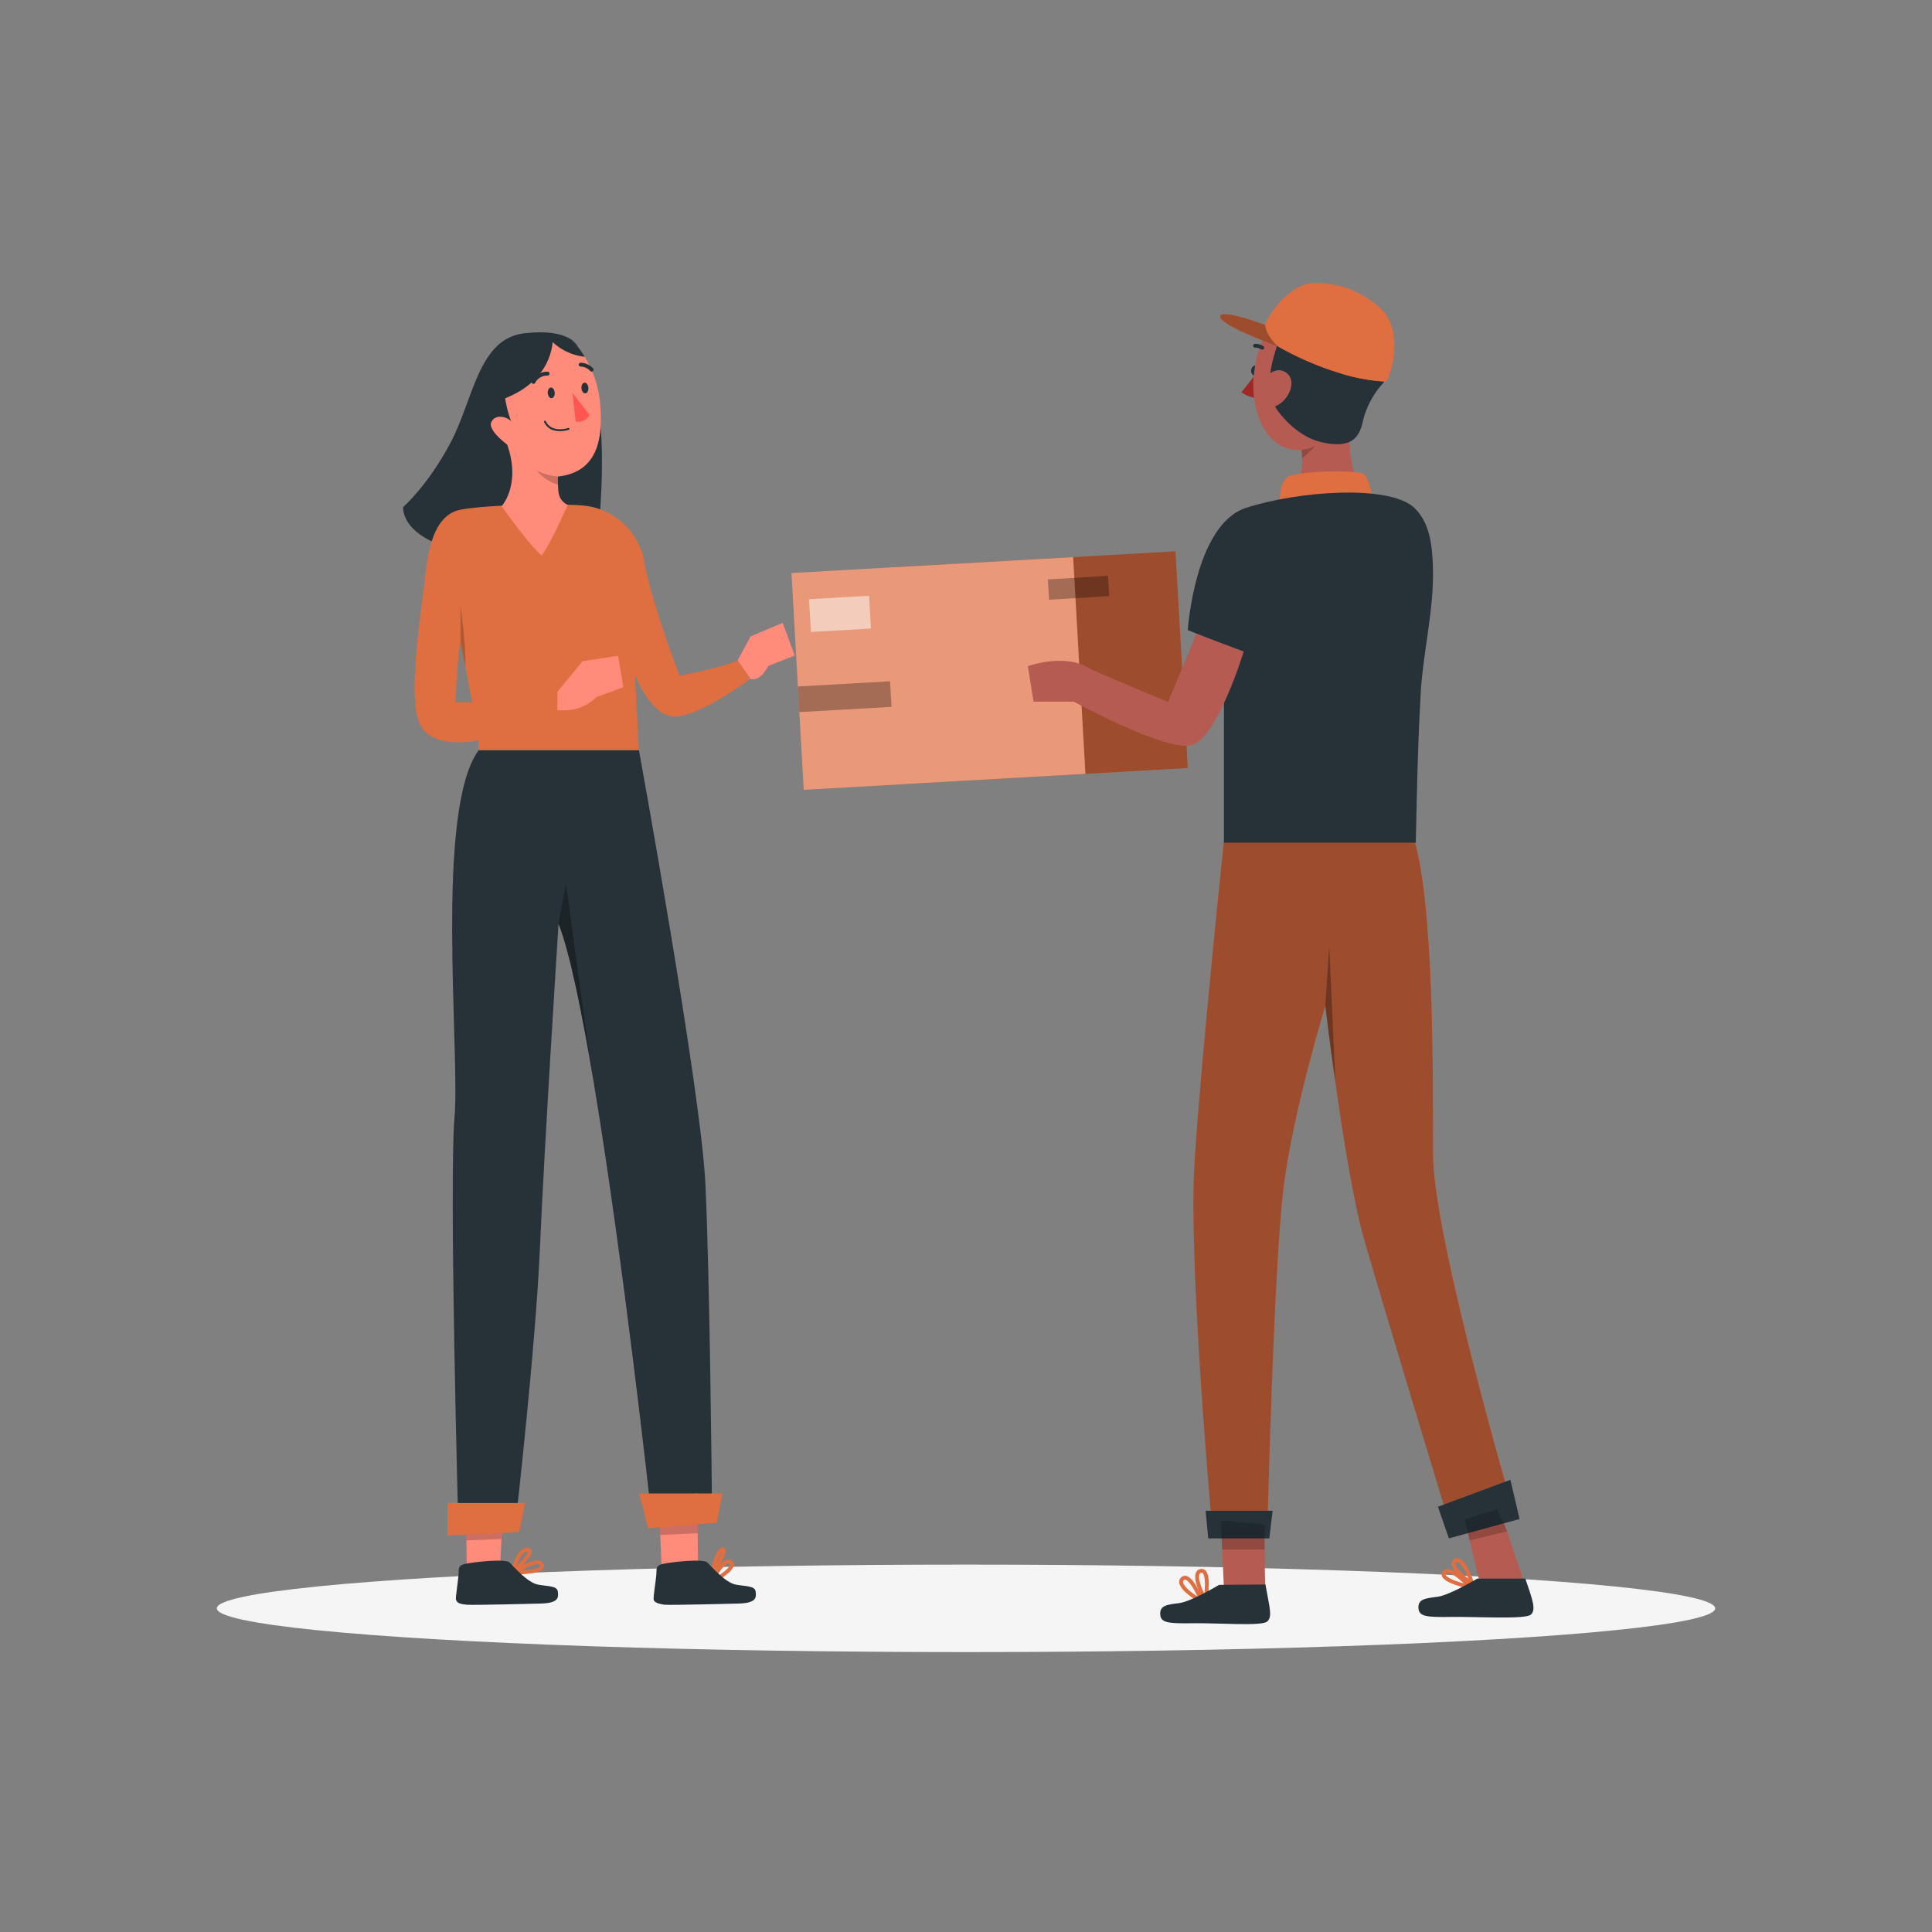 <svg xmlns="http://www.w3.org/2000/svg" viewBox="0 0 500 500"><rect x="0" y="0" width="500" height="500" fill="#808080" stroke="none"/><g id="freepik--Shadow--inject-225"><g id="freepik--Shape--inject-225"><ellipse id="freepik--path--inject-76--inject-225" cx="250" cy="416.24" rx="193.89" ry="11.32" style="fill:#f5f5f5"></ellipse></g></g><g id="freepik--character-1--inject-225"><path d="M149.47,89.58s-1.93-4.72-13.82-3.32-13.12,17.14-19.06,28.33-12.25,16.62-12.25,16.62-.87,6.82,12.07,10.67,38.3-2.58,38.3-2.58,3.28-29.79-1.59-38.88S149.47,89.58,149.47,89.58Z" style="fill:#263238"></path><path d="M184.23,387.15l-16.11,1s-6.83-62.08-14.35-107.28c0-.15,0-.32-.07-.49-3.08-18.45-6.27-34-9.15-41.29,0,0-3.7,57.87-4.8,83.56s-6.23,70.64-6.23,70.64l-14.89,2.21s-2.46-89.48-1-106.38-5.19-79.5,6.27-95h41.45s16.05,87.94,17.21,112.32S184.23,387.15,184.23,387.15Z" style="fill:#263238"></path><polygon points="130.02 393.49 129.78 398.29 129.22 409.4 120.88 410.64 120.69 398.65 120.62 394.04 130.02 393.49" style="fill:#ff8b7b"></polygon><path d="M180.65,405.66l-9.33,2.6s-.22-5.61-.44-11c-.14-3.47-.28-6.85-.37-8.58,0-.67-.06-1.08-.08-1.17l10.06-1,0,3.16.07,7.14Z" style="fill:#ff8b7b"></path><path d="M132.58,406.94s1.55-6.21,4-5.9S132.58,406.94,132.58,406.94Z" style="fill:none;stroke:#DF6E40;stroke-miterlimit:10"></path><path d="M133.28,406.94s5.83-4.11,6.91-2S133.28,406.94,133.28,406.94Z" style="fill:none;stroke:#DF6E40;stroke-miterlimit:10"></path><path d="M184.23,407.57S185.53,401,187,401,184.23,407.57,184.23,407.57Z" style="fill:none;stroke:#DF6E40;stroke-miterlimit:10"></path><path d="M183.92,409.61s3.42-6.73,5.21-5.28S183.92,409.61,183.92,409.61Z" style="fill:none;stroke:#DF6E40;stroke-miterlimit:10"></path><path d="M139.86,415s-17.78.46-19.07.3-2.72-.23-2.82-1.63c0-.68.61-4.81.71-6.25s-.26-2.19,1.55-2.65,10.6-1.48,11.66-.39,4.68,5.24,7.36,5.72,4.93.29,5.12,1.81S144.62,414.89,139.86,415Z" style="fill:#263238"></path><path d="M191.05,415s-17.77.46-19.07.3-2.58-.55-2.79-1.2.59-5.24.68-6.68-.26-2.19,1.55-2.65,10.6-1.48,11.66-.39,4.68,5.24,7.37,5.72,4.92.29,5.11,1.81S195.81,414.89,191.05,415Z" style="fill:#263238"></path><path d="M153.7,280.37c-3.08-18.45-6.27-34-9.15-41.29l1.91-10.48S151.41,266,153.7,280.37Z" style="opacity:0.3"></path><path d="M130,393.49l-.24,4.8c-2.34.09-7,.26-9.09.36l-.07-4.61Z" style="opacity:0.2"></path><path d="M180.58,396.8l-9.7.46c-.14-3.47-.28-6.85-.37-8.58l10,1Z" style="opacity:0.2"></path><polygon points="186.98 386.5 185.49 394.11 167.73 395.49 165.4 386.5 186.98 386.5" style="fill:#DF6E40"></polygon><polygon points="135.91 388.98 134.35 396.5 115.81 397.38 115.82 388.98 135.91 388.98" style="fill:#DF6E40"></polygon><path d="M190.9,170.89c-4,1.91-15,4-15,4s-7.2-18.61-9.1-29.19a17.7,17.7,0,0,0-15.23-14.8c-4.86-.63-25.38-.42-32.58,1.06s-8.45,12.05-9.09,18.4-4.65,30-1.27,37,15.23,4.22,15.23,4.22v2.54h41.46l-1-19.4s3.92,10.3,10,10.72,19.88-9.72,19.88-9.72Zm-73,10.85s.46-12.08,1.28-15.56l1.25,6.45,1.76,9.11Z" style="fill:#DF6E40"></path><path d="M144.27,179l6.52-7.89,9.15-1.4,1.4,8.13-7,2.56s-3.37,4.06-10.1,3.36Z" style="fill:#ff8b7b"></path><path d="M190.9,170.89l3.39-6.22,8.27-3.48,3.13,8.47-6.85,2.67s-1.79,3.94-4.55,3.43Z" style="fill:#ff8b7b"></path><path d="M144.41,123.32a17.36,17.36,0,0,0,0,2.16c.1,1.37-.16,3.88,2.53,5.2-1.39,3-4.74,10.52-6.77,13.07-3.09-2.53-10.35-12.74-10.35-12.74s5.1-5.53,1.44-15.95c0,0-5.14-3.76-4.11-5.83,1.18-2.41,4.53-1.11,5.24-.09-.75-1.1-4.24-13.17,0-17.61,2.64-2.77,5.28-2.8,10.2-3H143c3.15-.11,5.49,0,5.49,0l0,0a21.87,21.87,0,0,1,2.81,3.77l0,0a28,28,0,0,1,4,12C156.23,114.21,154.28,122.24,144.41,123.32Z" style="fill:#ff8b7b"></path><path d="M147.13,111s-4.48,1.52-6.11-1.88" style="fill:none;stroke:#263238;stroke-linecap:round;stroke-linejoin:round;stroke-width:0.5px"></path><path d="M141.72,96.7a4,4,0,0,0-3.66,2.14" style="fill:none;stroke:#263238;stroke-linecap:round;stroke-linejoin:round"></path><path d="M153.12,95.67a4,4,0,0,0-2.85-1.3" style="fill:none;stroke:#263238;stroke-linecap:round;stroke-linejoin:round"></path><path d="M149,109.16l-.88-7.49,4.41,5.66S152.1,109.28,149,109.16Z" style="fill:#ff5652"></path><path d="M141.76,101.73c.05.76.5,1.35,1,1.32s.85-.68.79-1.45-.49-1.35-1-1.31S141.7,101,141.76,101.73Z" style="fill:#263238"></path><path d="M150.48,100.48c.06.77.5,1.36,1,1.32s.85-.68.79-1.45-.5-1.35-1-1.31S150.43,99.72,150.48,100.48Z" style="fill:#263238"></path><path d="M129.35,103.6s-5.11-6.85-.89-11.29c2.64-2.77,9.74-4.58,14.65-4.79C143,88.68,143.11,98.84,129.35,103.6Z" style="fill:#263238"></path><path d="M151.38,92.33A14.3,14.3,0,0,1,143,88.5l-.39-.41a26.23,26.23,0,0,1,5.88.42l0,0a21.87,21.87,0,0,1,2.81,3.77Z" style="fill:#263238"></path><path d="M144.44,125.48a11.47,11.47,0,0,1-5.54-3.71,15.26,15.26,0,0,0,5.51,1.55A17.36,17.36,0,0,0,144.44,125.48Z" style="opacity:0.2"></path><path d="M120.44,172.63l-1.25-6.45v-9.26S120.63,166.69,120.44,172.63Z" style="opacity:0.2"></path></g><g id="freepik--character-2--inject-225"><rect x="232.85" y="144.69" width="73.01" height="56.19" transform="translate(-9.33 15.5) rotate(-3.24)" style="fill:#DF6E40"></rect><rect x="232.85" y="144.69" width="73.01" height="56.19" transform="translate(-9.33 15.5) rotate(-3.24)" style="opacity:0.3"></rect><rect x="206.36" y="146.19" width="73.01" height="56.19" transform="translate(-9.46 14.01) rotate(-3.24)" style="fill:#DF6E40"></rect><rect x="206.36" y="146.19" width="73.01" height="56.19" transform="translate(-9.46 14.01) rotate(-3.24)" style="fill:#fff;opacity:0.3"></rect><rect x="270.36" y="150.22" width="15.56" height="5.25" transform="matrix(1, -0.06, 0.06, 1, -8.19, 15.96)" style="opacity:0.3"></rect><rect x="209.61" y="154.62" width="15.56" height="8.5" transform="translate(-8.63 12.54) rotate(-3.24)" style="fill:#fff;opacity:0.5"></rect><rect x="206.67" y="176.99" width="23.88" height="6.63" transform="translate(-9.84 12.64) rotate(-3.24)" style="opacity:0.3"></rect><path d="M325.28,96.43l-4,5.1A8.66,8.66,0,0,0,325,103Z" style="fill:#a02724"></path><polygon points="394.32 409.21 382.7 408.55 380.34 398.64 379.05 393.21 378.57 391.21 387.51 390.6 388.15 390.55 390.05 396.3 394.32 409.21" style="fill:#b55b52"></polygon><path d="M327.5,410.84c.22.79-10.79-.62-10.79-.62l-.39-9.25-.3-7.14,0-.39h.09l11.18,1.11s0,3,0,6.41C327.31,405.34,327.37,410.41,327.5,410.84Z" style="fill:#b55b52"></path><path d="M350.82,123.25s-15.7,4.25-14.54,1.17a15.81,15.81,0,0,0,.69-5.77c0-1.28-.16-2.19-.16-2.19-5.68.33-9.5-3.78-11.2-8.84-2.19-6.49-1.39-13.74,1.27-19.9.21-.5.81-2.62,1.34-2.88L334.38,82s6,3.93,9.12,6.37,5.63,13.78,5.63,22.6S350.82,123.25,350.82,123.25Z" style="fill:#b55b52"></path><path d="M324.81,94.56a1.36,1.36,0,0,0-1,1.25,1.33,1.33,0,0,0,.66,1.36Z" style="fill:#263238"></path><path d="M324.81,89.48a3.34,3.34,0,0,1,1.85.51" style="fill:none;stroke:#263238;stroke-linecap:round;stroke-linejoin:round"></path><path d="M330.27,105.71s4.56,7.12,11.82,8.75,9.55-.89,10.52-5A22.25,22.25,0,0,1,358,99.09c2.51-2.59,1-9.62-2.19-15.4,0,0,3.42-2.87-2.09-5.63s-7.54,1.83-12.32-.85S343,73.64,338.49,82s-7,2.28-7.67,6S326.66,98.18,330.27,105.71Z" style="fill:#263238"></path><path d="M330.82,89.73c-.45-.15-14.91-5.38-15.05-7.75s11.21,1.94,11.64,2.11h0l2.93,4.63Z" style="fill:#DF6E40"></path><path d="M360,95.46c-.14.43-1,3.28-1.37,3.28l-1.21-.07q-1.69-.14-3.36-.39c-1.23-.19-2.44-.43-3.63-.71h-.05c-1.21-.29-2.4-.61-3.56-1a76.49,76.49,0,0,1-8.37-3.07h0c-1.54-.67-2.9-1.32-4-1.88-2.25-1.12-3.59-1.91-3.59-1.91l-.2-.33-.82-1.29-1.75-2.77-.6-.93,0-.07a.41.41,0,0,1,0-.26c.06-1.06,2.23-4,2.62-4.5a18.86,18.86,0,0,1,6-5.22c3.22-1.78,6.85-1,10.27-.4A16.19,16.19,0,0,1,349.67,75l0,0,.67.29h0l.13.06c.12.07.25.12.37.18l.22.11a23.91,23.91,0,0,1,6.83,4.81C362.39,85.5,360.56,93.83,360,95.46Z" style="fill:#DF6E40"></path><path d="M355.11,128.62s-.72-5-2.29-6-17.17-.85-19.6.86-2,7.3-2,7.3Z" style="fill:#DF6E40"></path><path d="M327.42,97.81s2.66-3.44,5.51-1.31.59,7.18-2.76,8.6c0,0-4.33,1.41-4.89-3S327.42,97.81,327.42,97.81Z" style="fill:#b55b52"></path><path d="M316.75,217.53s-5.95,56.93-7.61,83.11,4.44,93.13,4.44,93.13h14.47s1.66-66.51,4.16-86.46,10.8-47,10.8-47,5,42.81,10,60.27,21.24,70.8,21.24,70.8l16.66-3.2s-20-68.43-20-89.63.19-64-4.79-81Z" style="fill:#DF6E40"></path><path d="M390.88,388.2l-16.65,3.21S358,338.07,353,320.61c-2.75-9.6-5.49-26.89-7.4-40.5C344,269,343,260.34,343,260.34s-8.31,27-10.81,47-4.15,86.46-4.15,86.46H313.58s-6.1-66.94-4.44-93.12,7.61-83.12,7.61-83.12h49.32c5,17,4.8,59.85,4.8,81S390.88,388.2,390.88,388.2Z" style="opacity:0.3"></path><path d="M345.59,280.11C344,269,343,260.34,343,260.34L344,244.8Z" style="opacity:0.3"></path><polygon points="312.01 390.99 329.35 390.99 328.5 398.13 312.69 398.13 312.01 390.99" style="fill:#263238"></polygon><polygon points="372.14 389.95 390.89 382.98 393.26 393.12 374.96 398.13 372.14 389.95" style="fill:#263238"></polygon><polygon points="387.51 390.6 379.05 393.21 380.34 398.64 390.05 396.3 387.51 390.6" style="opacity:0.2"></polygon><path d="M327.29,401h-11l-.3-7.14.07-.38,11.18,1.11S327.27,397.55,327.29,401Z" style="opacity:0.2"></path><path d="M311,414.39c.07.19-6.92-3.88-5-5.78S311,414.39,311,414.39Z" style="fill:none;stroke:#DF6E40;stroke-miterlimit:10"></path><path d="M312,414.1c-.05.2-3.9-6.91-1.28-7.54S312,414.1,312,414.1Z" style="fill:none;stroke:#DF6E40;stroke-miterlimit:10"></path><path d="M381.09,410.07s-2.29-7.37-4.51-6.16S381.09,410.07,381.09,410.07Z" style="fill:none;stroke:#DF6E40;stroke-miterlimit:10"></path><path d="M380.47,410.71S375.3,405,373.79,407,380.47,410.71,380.47,410.71Z" style="fill:none;stroke:#DF6E40;stroke-miterlimit:10"></path><path d="M394.75,408.53H382.33s-7.18,4.32-10.33,4.72-5,.59-4.91,2.85,2,2.46,8.45,2.36,19.25.69,20.64-.59S396.69,414.18,394.75,408.53Z" style="fill:#263238"></path><path d="M327.5,410.07l-12,.09s-7.18,4.32-10.32,4.72-5,.59-4.92,2.85,2,2.46,8.46,2.36,17.85.83,19.24-.45S328.58,416.26,327.5,410.07Z" style="fill:#263238"></path><path d="M327.41,84.09c.31,1.59.63,2.81,3.26,5.58-3.34-1.24-14.78-5.66-14.9-7.69S324.53,83,327.41,84.09Z" style="opacity:0.3"></path><path d="M327.41,84.34a.41.41,0,0,1,0-.26h0s0,.11,0,.32Z" style="opacity:0.3"></path><path d="M330.82,89.73l-.31-.12a.67.67,0,0,1,.06-.12Z" style="opacity:0.3"></path><path d="M360,95.46c-.14.43-1,3.28-1.37,3.28l-1.21-.07q-1.69-.14-3.36-.39c-1.23-.19-2.44-.43-3.63-.71h-.05c-1.21-.29-2.4-.61-3.56-1a76.49,76.49,0,0,1-8.37-3.07h0c-1.54-.67-2.9-1.32-4-1.88-2.25-1.12-3.59-1.91-3.59-1.91l-.2-.33-.82-1.29-1.75-2.77-.6-.93,0-.07a.41.41,0,0,1,0-.26c.06-1.06,2.23-4,2.62-4.5a18.86,18.86,0,0,1,6-5.22c3.22-1.78,6.85-1,10.27-.4A16.19,16.19,0,0,1,349.67,75l0,0,.67.29h0l.13.06c.12.07.25.12.37.18l.22.11a23.91,23.91,0,0,1,6.83,4.81C362.39,85.5,360.56,93.83,360,95.46Z" style="fill:#DF6E40"></path><path d="M340.33,115.5a44.23,44.23,0,0,1-3.36,3.15c0-1.28-.16-2.19-.16-2.19A15.88,15.88,0,0,0,340.33,115.5Z" style="opacity:0.2"></path><path d="M316.75,218.09V166.87l-9.35-3.81s1.79-27.33,15.1-31.64,37-6.12,43.52,0c4.12,3.89,4.67,10.13,4.82,15.48.32,10.9-2.53,21.56-3.16,32.4-.5,8.82-.8,17.64-1,26.47,0,.68-.26,12.32-.28,12.32Z" style="fill:#263238"></path><path d="M321.87,168.62s-6.92,22.86-13.76,24.29-30.2-11.32-30.2-11.32l-10.43,0L266,172.42s9.71-3.6,16.18.71c0,0,15.11,6.59,20.14,8.51L309.61,164Z" style="fill:#b55b52"></path></g></svg>